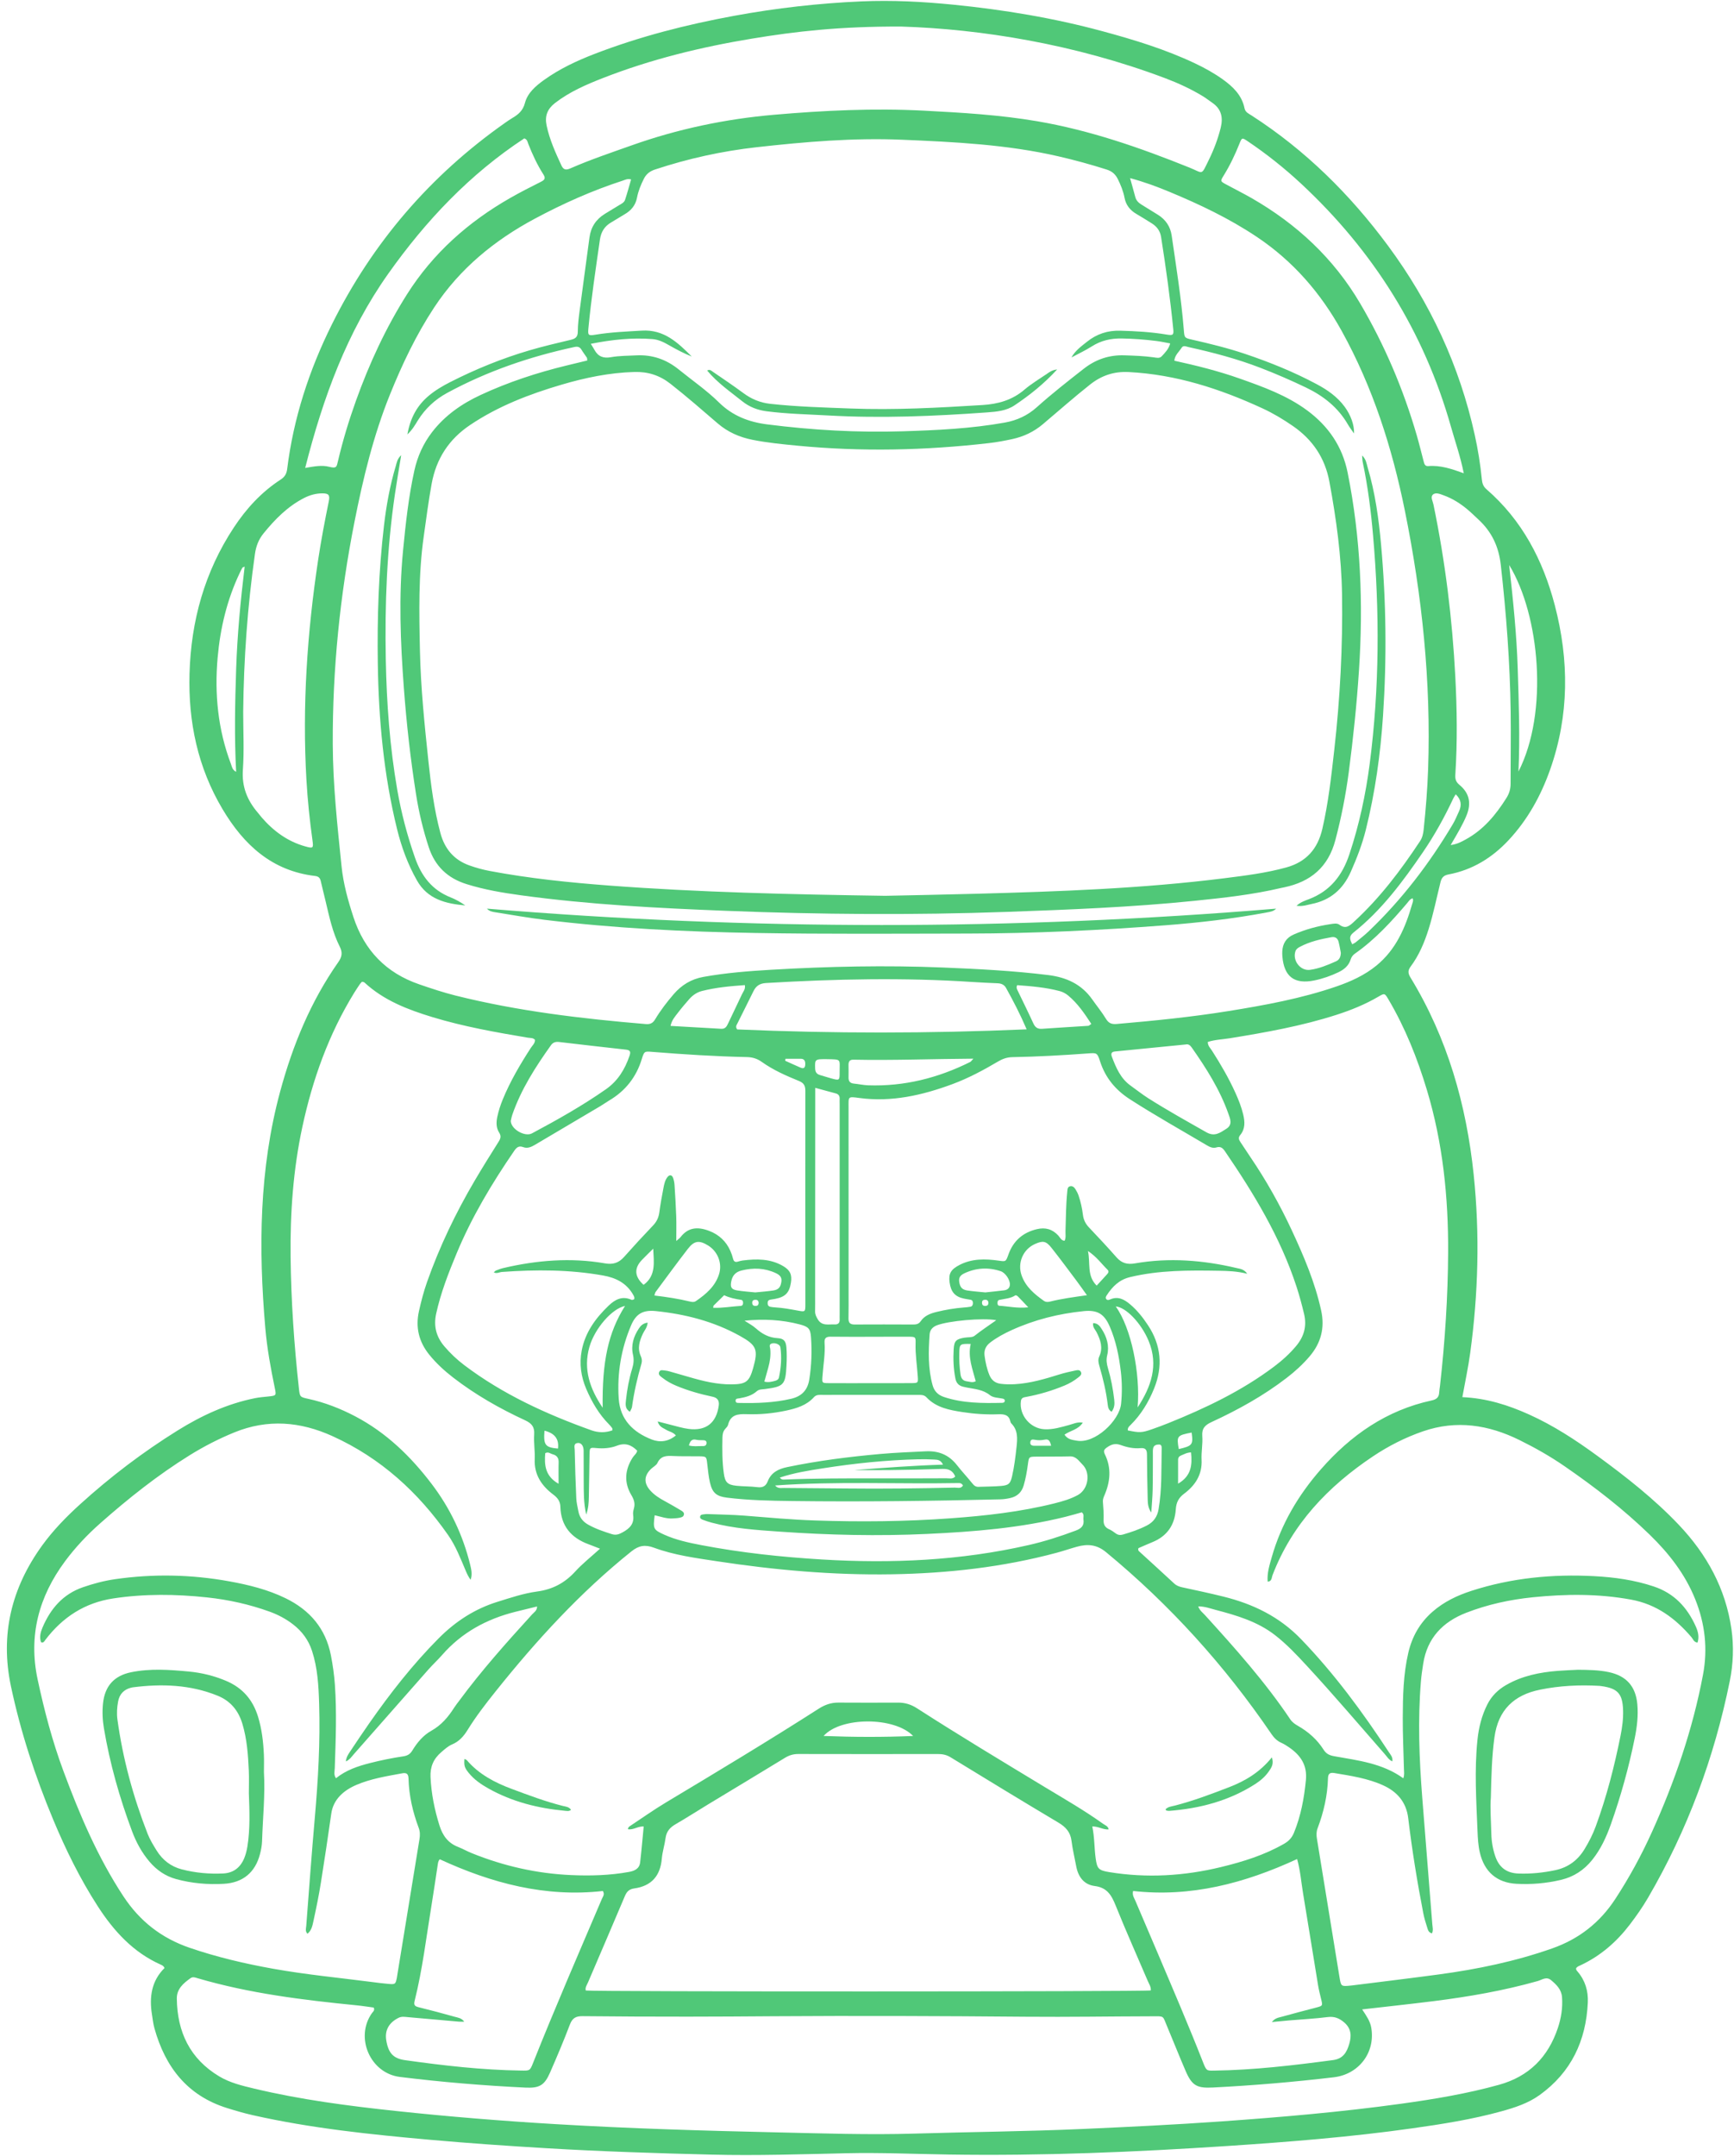 <?xml version="1.0" encoding="UTF-8"?>
<!DOCTYPE svg PUBLIC '-//W3C//DTD SVG 1.0//EN'
          'http://www.w3.org/TR/2001/REC-SVG-20010904/DTD/svg10.dtd'>
<svg data-name="Line Art" height="1550.8" preserveAspectRatio="xMidYMid meet" version="1.0" viewBox="360.8 229.7 1247.9 1550.8" width="1247.9" xmlns="http://www.w3.org/2000/svg" xmlns:xlink="http://www.w3.org/1999/xlink" zoomAndPan="magnify"
><g id="change1_1"
  ><path d="m1569.042,1326.629c-17.796-18.76-38.047-34.602-58.85-49.801-15.47-11.303-31.448-21.735-48.994-29.643-15.055-6.784-30.566-11.693-47.993-12.473,2.014-11.182,4.244-21.414,5.653-31.757,5.801-42.594,6.968-85.361,2.521-128.114-5.242-50.394-18.86-98.28-45.463-141.901-1.727-2.833-2.162-4.963.037-7.907,6.053-8.107,9.947-17.34,12.969-26.959,3.485-11.092,5.739-22.496,8.546-33.758.814-3.265,2.24-4.928,5.736-5.583,17.172-3.214,31.356-11.943,43.177-24.563,13.76-14.69,23.315-31.972,29.978-50.834,13.798-39.055,13.753-78.674,3.353-118.345-8.479-32.341-23.489-61.131-49.214-83.416-2.304-1.996-3.001-4.281-3.281-7.128-1.05-10.655-2.75-21.222-5.046-31.678-10.955-49.898-32.072-95.199-62.38-136.193-27.311-36.94-59.525-68.85-98.31-93.827-2.047-1.318-4.454-2.265-5.047-5.182-1.904-9.367-8.274-15.483-15.621-20.75-6.305-4.52-13.09-8.261-20.098-11.578-21.283-10.071-43.702-16.901-66.347-23.04-35.243-9.553-71.146-15.502-107.441-19.125-21.995-2.195-44.084-3.339-66.17-2.379-30.732,1.336-61.273,4.804-91.543,10.365-34.314,6.304-68.028,14.882-100.63,27.457-12.769,4.925-25.138,10.724-36.32,18.748-6.005,4.309-11.805,9.282-13.69,16.527-1.457,5.598-4.886,8.341-9.237,10.908-1.762,1.04-3.443,2.223-5.119,3.402-53.805,37.84-95.407,86.22-124.655,145.103-16.315,32.846-27.579,67.363-32.102,103.886-.437,3.525-1.8,5.71-4.746,7.624-13.779,8.951-24.669,20.823-33.659,34.458-21.016,31.873-30.807,67.167-31.872,105.118-.974,34.688,5.899,67.459,23.786,97.504,15.238,25.594,35.512,44.386,66.601,48.027,2.512.294,3.553,1.468,4.068,3.713,1.119,4.881,2.362,9.733,3.517,14.606,2.627,11.08,4.962,22.282,10.148,32.522,2.135,4.215,1.633,7.302-1.057,11.134-19.865,28.298-32.816,59.793-41.81,92.971-15.175,55.979-15.65,112.939-10.72,170.21,1.252,14.542,3.873,28.872,6.834,43.147,1.142,5.503,1.089,5.494-4.69,6.122-3.165.344-6.363.562-9.476,1.188-20.136,4.042-38.487,12.504-55.79,23.271-25,15.555-48.379,33.317-70.185,53.103-9.96,9.038-19.355,18.653-27.274,29.594-22.123,30.568-30.373,64.132-22.442,101.436,6.986,32.861,17.379,64.596,30.289,95.558,9.042,21.687,19.362,42.715,32.127,62.483,11.557,17.897,25.51,33.223,45.438,42.093,1.045.465,2.074.963,2.635,2.411-9.35,9.249-11.037,20.798-9.051,33.31.535,3.37.903,6.8,1.817,10.072,7.781,27.871,23.682,48.431,52.264,57.338,6.076,1.894,12.203,3.698,18.406,5.098,42.08,9.492,84.88,13.9,127.747,17.729,27.897,2.491,55.838,4.41,83.8,6.073,39.566,2.354,79.168,3.607,118.782,4.603,32.344.813,64.674-.277,97.003-1.003,24.608-.552,49.179.561,73.768.941,66.992,1.034,133.881-1.76,200.71-6.177,44.307-2.929,88.56-6.466,132.558-12.659,21.648-3.047,43.231-6.437,64.338-12.269,9.673-2.672,19.251-5.779,27.503-11.721,22.691-16.337,33.412-39.038,34.66-66.542.373-8.211-1.842-15.781-7.302-22.179-.581-.68-1.279-1.33-1.112-2.419.697-1.25,2.051-1.655,3.25-2.219,14.328-6.738,25.893-16.786,35.442-29.314,4.701-6.168,9.144-12.51,13.047-19.201,28.37-48.629,47.648-100.721,58.826-155.824,2.5-12.322,3.015-24.896,1.218-37.406-4.196-29.207-17.689-53.767-37.816-74.983Zm-223.173-427.086c-2.955,2.819-6.205,5.333-9.359,7.938-.666.55-1.51.885-2.575,1.492-1.504-3.2-2.662-5.615.806-8.362,20.405-16.16,35.682-36.821,50.216-58.073,8.354-12.215,15.477-25.161,21.754-38.567.373-.797.906-1.52,1.74-2.897,4.059,3.924,4.346,7.926,2.331,12.273-1.432,3.09-2.7,6.286-4.433,9.203-16.805,28.293-36.629,54.235-60.48,76.993Zm107.72-114.856c1.133-24.746.233-49.45-.54-74.151-.764-24.412-3.287-48.703-6.142-74.403,21.98,35.989,28.495,105.951,6.682,148.554Zm-28.82-181.293c9.56,8.823,14.603,19.388,16.097,32.664,3.95,35.092,6.625,70.213,7.104,105.527.235,17.302-.066,34.594-.05,51.89.004,3.787-.967,7.028-2.987,10.242-7.612,12.109-16.538,22.873-29.333,29.845-2.964,1.615-5.919,3.33-10.814,4.023,2.547-4.391,4.665-7.85,6.586-11.414,1.725-3.2,3.422-6.439,4.802-9.797,3.605-8.774,2.216-16.074-5.072-22.1-2.827-2.337-3.128-4.518-2.933-7.574,1.5-23.431,1.184-46.867-.035-70.296-2.168-41.667-7.271-82.965-15.736-123.836-.491-2.37-2.314-5.363-.37-7.088,2.061-1.828,5.24-.367,7.714.523,6.266,2.252,11.86,5.779,16.967,10.021,2.797,2.324,5.384,4.901,8.06,7.37Zm-183.386-247.327c4.574-7.379,8.279-15.162,11.485-23.216,1.666-4.186,1.865-4.243,5.751-1.628,13.625,9.168,26.454,19.358,38.48,30.54,52.061,48.406,88.545,106.43,107.938,174.99,3.024,10.692,6.745,21.198,9.197,33.382-8.941-3.23-16.925-5.883-25.536-5.154-2.473.209-2.896-1.685-3.367-3.477-1.621-6.163-3.112-12.365-4.888-18.483-9.692-33.388-23.182-65.146-40.823-95.138-19.067-32.416-45.648-57.043-78.051-75.659-6.115-3.513-12.458-6.628-18.651-10.009-3.87-2.113-3.95-2.256-1.536-6.148Zm-481.163-52.249c10.402-8.045,22.297-13.206,34.378-17.928,34.693-13.561,70.695-22.343,107.362-28.397,31.459-5.195,63.098-8.853,107.443-8.689,57.041,1.769,124.812,12.558,190.028,37.185,9.373,3.54,18.474,7.731,27.058,12.943,2.329,1.414,4.463,3.144,6.723,4.674,6.593,4.463,7.912,10.67,6.092,17.991-1.985,7.985-4.885,15.652-8.496,23.007-5.808,11.83-3.75,9.768-14.061,5.622-35.537-14.291-71.584-26.85-109.524-33.312-27.002-4.599-54.249-6.192-81.535-7.609-36.011-1.87-71.939-.161-107.784,2.946-35.051,3.037-69.309,10.216-102.542,22.023-14.8,5.258-29.699,10.248-44.094,16.557-3.155,1.383-4.955,1.096-6.462-2.166-4.299-9.302-8.516-18.584-10.641-28.72-1.435-6.848.615-11.921,6.054-16.128Zm440.156,166.543c-11.04-1.846-22.145-2.473-33.322-2.781-9.133-.251-17.037,2.36-24.05,8.007-4.04,3.254-8.334,6.24-11.124,11.243,4.898-2.629,9.974-4.979,14.652-7.954,6.609-4.203,13.674-5.819,21.42-5.699,8.446.13,16.834.764,25.198,1.82,3.115.393,6.19,1.092,9.807,1.746-1.07,4.087-3.678,6.604-6.052,9.198-1.609,1.759-3.856,1.083-5.836.804-7.009-.99-14.061-1.212-21.121-1.44-10.921-.353-20.55,2.887-29.183,9.639-11.483,8.981-22.961,17.962-33.819,27.694-6.642,5.953-14.258,9.471-23.053,11.049-24.303,4.36-48.878,5.492-73.456,6.262-32.604,1.022-65.093-.847-97.47-4.96-13.305-1.69-24.976-6.179-34.711-15.756-8.937-8.792-19.318-15.921-29.051-23.799-8.904-7.206-18.961-10.672-30.381-10.099-6.138.308-12.36.252-18.375,1.316-5.567.984-9.25-.531-11.867-5.323-.641-1.174-1.38-2.295-2.593-4.298,15.39-3.056,29.8-4.541,44.409-3.405,4.405.342,8.266,2.329,12.059,4.501,5.228,2.994,10.562,5.805,16.176,8.047-10.007-10.005-19.971-19.601-35.926-18.641-11.145.67-22.27,1.096-33.309,2.922-5.262.87-5.625.469-5.134-4.678,2.032-21.315,5.231-42.478,8.271-63.665.815-5.677,3.373-9.743,8.294-12.531,3.168-1.795,6.192-3.842,9.353-5.649,4.798-2.743,8.006-6.498,9.074-12.124.892-4.7,2.72-9.127,4.878-13.437,1.75-3.496,4.28-5.478,8.016-6.715,23.88-7.907,48.35-13.283,73.288-16.066,34.637-3.865,69.403-6.842,104.296-5.378,37.768,1.585,75.562,3.405,112.624,11.915,11.771,2.703,23.398,5.891,34.91,9.553,3.777,1.201,6.219,3.301,7.956,6.782,2.151,4.313,3.944,8.734,4.847,13.447,1.02,5.321,3.983,9.033,8.572,11.701,3.739,2.174,7.398,4.486,11.068,6.777,3.652,2.28,5.99,5.387,6.685,9.797,3.469,22.046,6.565,44.141,8.768,66.352.406,4.099-.16,4.6-4.787,3.827Zm68.99,53.089c7.678,3.544,14.873,7.866,21.834,12.66,14.21,9.786,23.14,22.986,26.298,39.98,4.999,26.9,8.703,53.949,9.122,81.367.572,37.397-1.418,74.654-5.605,111.822-2.142,19.016-4.244,37.998-8.578,56.688-3.344,14.423-11.555,23.763-26.013,27.741-14.562,4.007-29.474,5.851-44.375,7.727-59.29,7.465-118.927,9.558-178.586,11.184-22.994.627-45.993,1.041-65.566,1.476-68.567-1.023-133.691-2.479-198.674-7.385-28.841-2.177-57.619-5.133-86.084-10.508-4.929-.931-9.745-2.276-14.481-3.949-11.263-3.979-17.906-12.081-20.929-23.377-4.548-16.995-6.784-34.39-8.633-51.832-2.785-26.271-5.485-52.56-6.068-78.997-.607-27.551-1.158-55.107,2.73-82.518,1.79-12.622,3.393-25.262,5.689-37.818,3.296-18.027,12.383-32,27.56-42.219,20.268-13.647,42.741-22.254,65.976-29.092,17.081-5.027,34.417-8.622,52.339-9.126,9.809-.276,18.209,2.408,25.953,8.473,11.666,9.136,22.806,18.877,34.03,28.522,7.3,6.274,15.682,9.932,25.02,11.796,10.743,2.144,21.611,3.19,32.497,4.238,45.988,4.428,91.896,3.418,137.742-1.862,5.646-.65,11.266-1.693,16.821-2.907,8.117-1.773,15.433-5.218,21.879-10.653,11.313-9.54,22.387-19.356,34.008-28.548,8.307-6.57,17.235-9.544,27.809-9.004,34.018,1.737,65.66,11.983,96.284,26.119Zm-629.198-96.784c27.043-38.186,58.778-71.725,97.973-97.43,2.224.832,2.303,2.575,2.854,3.977,3.002,7.639,6.448,15.066,10.875,21.986,1.652,2.583,1.055,3.846-1.585,5.171-7.524,3.777-15.041,7.594-22.349,11.768-30.147,17.217-55.486,39.696-74.166,69.173-15.292,24.131-27.213,49.934-36.851,76.801-5.076,14.15-9.432,28.52-12.866,43.164-1.004,4.281-.973,5.571-6.338,4.21-5.343-1.355-10.769-.304-17.283.817,12.843-50.559,30.094-97.783,59.735-139.637Zm-109.425,358.241c-2.842-1.391-3.036-3.8-3.741-5.66-9.373-24.707-11.881-50.334-9.575-76.473,1.87-21.2,6.754-41.693,15.944-61.019.584-1.228,1.16-2.465,1.846-3.635.184-.313.76-.396,1.659-.823-2.977,24.571-5.293,48.921-6.114,73.372-.824,24.525-1.353,49.061-.017,74.239Zm66.659-194.476c-2.827,13.832-5.477,27.692-7.588,41.654-7.956,52.606-11.557,105.448-8.482,158.639.841,14.55,2.344,29.045,4.353,43.485.785,5.641.487,5.91-5.173,4.339-12.722-3.531-22.846-11.008-31.392-20.84-.896-1.03-1.684-2.153-2.577-3.186-7.711-8.927-11.805-18.749-10.944-31.071.966-13.821.222-27.762.222-41.65.388-38.071,3.112-75.959,8.466-113.662.791-5.572,2.638-10.402,6.225-14.81,8.264-10.155,17.289-19.328,29.111-25.389,4.146-2.125,8.496-3.336,13.098-3.348,4.648-.012,5.634,1.18,4.681,5.839Zm9.21,262.489c-2.995-29.226-6.207-58.443-6.329-87.868-.223-53.926,5.203-107.306,15.677-160.196,6.158-31.096,13.568-61.853,25.468-91.318,8.792-21.769,18.839-42.942,31.806-62.629,18.381-27.906,43.347-48.331,72.517-63.934,20.312-10.865,41.299-20.238,63.246-27.354,1.687-.547,3.302-1.555,5.988-.832-1.433,4.896-2.752,9.82-4.346,14.652-.673,2.042-2.757,2.931-4.512,3.992-3.312,2.003-6.612,4.026-9.917,6.039-6.431,3.917-10.189,9.539-11.185,17.065-2.299,17.378-4.731,34.739-7.008,52.12-.679,5.187-1.378,10.417-1.397,15.63-.014,3.809-1.679,5.05-4.999,5.838-9.963,2.368-19.949,4.704-29.77,7.587-19.705,5.785-38.672,13.503-56.985,22.808-5.494,2.792-10.791,5.911-15.531,9.882-8.33,6.978-13.24,15.881-15.344,27.799,3.661-3.457,5.511-6.819,7.466-9.978,5.297-8.56,12.399-15.136,21.166-19.891,28.838-15.644,59.549-26.122,91.556-33.014,2.361-.509,3.894-.094,5.135,2.003,1.156,1.955,2.582,3.748,3.83,5.651.217.331.136.859.291,2.053-4.881,1.178-9.861,2.375-14.838,3.583-21.293,5.169-42.038,11.971-61.923,21.216-13.581,6.313-25.633,14.672-34.919,26.717-6.388,8.288-10.516,17.527-12.757,27.664-4.187,18.94-6.256,38.196-8.131,57.456-3.212,32.983-1.887,65.985.576,98.938,1.918,25.663,4.786,51.24,8.806,76.667,2.027,12.826,5.025,25.413,9.088,37.796,4.501,13.718,13.541,22.299,27.083,26.571,12.866,4.06,26.11,6.281,39.426,8.102,49.03,6.705,98.372,9.22,147.77,11.163,67.165,2.642,134.326,3.144,201.507.763,45.071-1.597,90.133-3.363,135.022-7.932,21.063-2.144,42.129-4.437,62.797-9.323.665-.157,1.339-.27,2.008-.41,19.056-3.984,31.711-14.483,36.87-33.983,4.266-16.121,7.468-32.374,9.639-48.866,3.212-24.389,5.757-48.845,7.365-73.397,3.125-47.71,1.28-95.124-8.178-142.115-3.782-18.792-13.846-33.412-29.094-44.688-14.683-10.859-31.634-16.945-48.606-22.946-15.252-5.393-30.925-9.312-47.016-12.832.349-4.09,3.435-6.412,5.267-9.347,1.214-1.945,3.311-.81,5.019-.434,17.582,3.868,34.956,8.456,51.783,14.95,11.05,4.264,21.899,8.966,32.587,14.088,12.647,6.061,23.172,14.348,30.274,26.647,1.232,2.134,2.777,4.088,4.39,6.434.263-6.143-2.418-13.349-6.816-19.309-5.276-7.151-12.364-12.04-20.051-16.146-16.511-8.819-33.806-15.817-51.527-21.775-12.529-4.213-25.355-7.346-38.236-10.274-5.517-1.255-5.413-1.351-5.881-7.143-1.833-22.715-5.453-45.203-8.726-67.734-.938-6.457-4.303-11.429-9.84-14.896-3.859-2.416-7.723-4.825-11.618-7.182-2.211-1.338-4.013-2.933-4.707-5.568-1.092-4.145-2.278-8.264-3.771-13.645,10.377,2.798,19.289,6.116,28.077,9.759,21.909,9.081,43.256,19.221,63.061,32.453,26.14,17.464,46.043,40.397,61.187,67.784,22.378,40.469,36.228,83.867,45.389,128.995,12.462,61.395,18.924,123.304,16.776,185.993-.499,14.565-1.671,29.099-3.209,43.597-.316,2.973-.891,5.768-2.602,8.356-13.855,20.956-28.92,40.903-47.528,57.968-3.166,2.903-5.922,5.565-10.498,2.149-1.761-1.315-4.448-.713-6.698-.376-9.047,1.357-17.813,3.744-26.212,7.416-5.375,2.349-7.974,6.544-8.214,12.303-.047,1.135-.024,2.281.07,3.413,1.21,14.604,8.61,20.253,22.956,17.339,6.038-1.227,11.852-3.264,17.42-5.928,4.031-1.928,7.335-4.658,8.739-9.081.583-1.837,1.531-3.193,3.109-4.297,14.506-10.149,26.335-23.073,37.705-36.471,1.01-1.189,1.773-2.682,3.804-3.326.751,1.498.046,2.885-.345,4.244-4.858,16.867-11.591,32.631-25.685,44.14-8.606,7.028-18.508,11.507-28.91,15.078-25.312,8.69-51.521,13.459-77.836,17.696-26.544,4.275-53.283,6.922-80.061,9.241-3.615.313-5.85-.402-7.826-3.668-2.937-4.853-6.582-9.273-9.852-13.929-7.747-11.033-18.64-15.971-31.779-17.591-25.124-3.098-50.353-4.383-75.612-5.418-41.228-1.689-82.428-.813-123.598,1.601-16.361.959-32.705,2.232-48.881,5.147-8.713,1.57-15.691,5.806-21.388,12.421-4.913,5.705-9.488,11.671-13.364,18.124-1.605,2.674-3.477,3.658-6.676,3.39-46.112-3.876-92-9.263-136.991-20.522-8.818-2.207-17.482-5.11-26.09-8.063-23.835-8.176-39.528-24.424-47.351-48.359-3.897-11.925-7.267-23.964-8.552-36.495Zm719.148,62.149c-.084,2.755-.915,5.017-3.531,6.171-6.005,2.648-12.081,5.212-18.63,6.1-6.968.944-12.809-6.691-10.502-13.398.575-1.673,1.926-2.478,3.309-3.208,7.089-3.744,14.797-5.5,22.609-6.882,2.662-.471,4.442.728,5.106,3.271.683,2.613,1.104,5.294,1.639,7.946Zm-116.634,357.011c-1.655-9.384-1.275-9.873,9.247-11.886,1.224,8.756.583,9.581-9.247,11.886Zm-.503,24.877c0-6.219-.018-11.733.012-17.247.008-1.496.782-2.522,2.209-3.069,2.084-.8,4.008-2.081,7.116-2.183.915,9.009.252,16.969-9.338,22.498Zm-7.184-43.475c-3.799,1.529-7.643,2.957-11.511,4.3-7.5,2.602-8.931,2.635-17.513.861-.082-2.155,1.096-2.988,2.044-3.924,7.582-7.487,12.963-16.45,16.916-26.218,6.428-15.881,5.104-31.155-4.439-45.565-3.664-5.533-7.75-10.712-12.839-14.995-4.153-3.495-8.646-6.036-14.345-3.513-1.038.459-2.249.77-2.962-.496-.494-.878.023-1.762.528-2.531,4.093-6.233,8.926-11.145,16.72-13.019,21.062-5.066,42.436-4.927,63.837-4.576,6.562.107,13.156.298,20.525,2.174-2.322-3.388-5.188-3.546-7.581-4.111-24.164-5.707-48.569-7.639-73.161-3.38-5.576.966-9.603-.111-13.308-4.316-6.469-7.344-13.158-14.5-19.9-21.597-2.473-2.604-3.862-5.469-4.303-9.017-.589-4.744-1.607-9.429-3.169-13.96-.514-1.491-1.267-2.927-2.094-4.276-.849-1.384-2.031-2.665-3.84-2.331-2.022.373-2.004,2.247-2.161,3.791-.967,9.526-.99,19.095-1.286,28.652-.068,2.208.434,4.495-.623,6.777-2.477-.069-3.23-2.291-4.487-3.668-4.266-4.675-9.357-6.122-15.454-4.672-10.093,2.401-16.959,8.373-20.463,18.167-1.919,5.364-1.904,5.218-7.222,4.464-9.587-1.358-19.089-1.501-28.029,3.123-6.243,3.229-7.952,6.234-7.13,12.468.918,6.96,3.933,10.396,10.36,11.741,1.558.326,3.14.536,4.708.818,1.396.25,1.739,1.249,1.72,2.489-.018,1.252-.498,2.281-1.783,2.527-1.559.299-3.156.424-4.742.548-6.598.511-13.102,1.624-19.525,3.172-4.484,1.081-8.78,2.671-11.527,6.716-1.33,1.959-3.103,2.37-5.281,2.362-14.117-.053-28.234-.104-42.351-.009-3.311.023-4.399-1.38-4.332-4.499.128-5.917.073-11.839.072-17.759-.007-44.628-.025-89.256-.024-133.884 0-7.882-.678-7.941,7.711-6.809,23.164,3.127,45.298-1.913,66.865-9.889,11.551-4.272,22.418-10.073,33.008-16.339,3.228-1.91,6.486-3.062,10.269-3.133,18.214-.344,36.398-1.354,54.566-2.683,6.262-.459,6.584-.471,8.581,5.714,3.813,11.817,11.114,20.592,21.487,27.273,18.192,11.718,37.077,22.258,55.674,33.287,1.982,1.176,4.236,2.066,6.524,1.357,2.991-.927,4.55.358,6.145,2.689,20.886,30.526,39.955,61.998,51.539,97.445,2.123,6.497,3.885,13.073,5.465,19.725,2.072,8.716-.093,16.208-5.674,22.906-4.685,5.623-10.091,10.486-15.938,14.883-23.314,17.531-49.375,29.918-76.267,40.742Zm87.015,429.59c9.303-.786,18.646-1.25,27.899-2.423,4.804-.609,8.295.863,11.779,3.824,5.125,4.357,5.41,9.606,3.675,15.504-1.771,6.016-4.416,10.658-11.635,11.616-28.46,3.777-56.938,7.195-85.694,7.58-5.378.072-5.481.146-8.004-6.278-10.487-26.708-21.841-53.055-33.04-79.466-5.156-12.158-10.412-24.273-15.552-36.438-.858-2.031-2.399-3.935-1.625-7.033,41.461,4.662,80.216-5.499,118.023-22.972,2.33,8.154,2.93,16.515,4.297,24.717,3.668,22.009,7.163,44.047,10.792,66.062.554,3.364,1.401,6.683,2.211,9.999,1.177,4.817,1.214,4.802-3.859,6.14-8.143,2.148-16.307,4.222-24.41,6.511-2.268.64-4.91.874-7.178,3.818,4.696-.445,8.505-.839,12.32-1.161Zm-600.499-2.651c-8.535-2.409-17.111-4.683-25.722-6.801-2.67-.657-3.853-1.357-3.056-4.528,5.663-22.542,8.351-45.623,12.12-68.509,1.589-9.651,2.957-19.339,4.455-29.006.24-1.55.314-3.192,1.568-4.423,37.32,17.223,76.029,27.476,117.334,22.816,1.504,2.414.037,3.965-.612,5.487-16.764,39.343-33.837,78.556-49.651,118.298-2.238,5.624-2.371,5.461-8.545,5.378-28.048-.378-55.837-3.59-83.567-7.485-8.427-1.184-12.04-5.071-13.528-14.464-1.121-7.073,2.041-12.612,8.913-16.001,2.238-1.104,4.435-.672,6.674-.475,12.238,1.072,24.474,2.175,36.713,3.242,1.081.094,2.178.013,3.852.013-2.013-2.712-4.682-2.902-6.947-3.542Zm95.985-24.628c8.834-20.733,17.816-41.402,26.565-62.171,1.387-3.292,3.129-4.998,6.786-5.511,12.3-1.723,18.733-8.979,19.795-21.403.424-4.958,2.024-9.805,2.685-14.757.633-4.746,3.144-7.661,7.181-9.992,7.884-4.551,15.534-9.504,23.323-14.221,18.499-11.204,37.056-22.314,55.504-33.602,3.046-1.864,6.058-2.725,9.612-2.716,33.474.079,66.947.065,100.421.018,3.261-.005,6.136.538,9.034,2.311,25.828,15.801,51.678,31.571,77.698,47.054,5.294,3.15,8.61,6.836,9.386,13.084.755,6.082,2.237,12.071,3.345,18.112,1.409,7.687,5.501,13.408,13.421,14.396,8.867,1.107,12.069,6.689,15.029,14.065,7.289,18.163,15.328,36.025,23.008,54.032.958,2.246,2.48,4.362,2.27,6.996-4.325.936-402.054.989-406.637.063-.58-2.208.802-3.948,1.574-5.759Zm169.567-177.34c12.372-13.901,51.017-13.944,64.446.003-21.729.913-42.827.818-64.446-.003Zm347.1,31.801c-1.28,13.022-3.603,25.645-8.572,37.778-1.457,3.558-3.688,6.001-7.031,7.921-14.173,8.144-29.573,12.936-45.302,16.756-26.614,6.464-53.501,8.113-80.624,3.666-7.687-1.26-8.728-2.43-9.76-9.894-1.025-7.417-.761-14.949-2.436-22.964,4.519-.038,7.698,2.426,11.786,2.151-.411-2.423-2.539-2.974-4.001-4.023-13.519-9.703-27.956-17.952-42.17-26.555-30.769-18.623-61.6-37.148-91.848-56.614-4.184-2.693-8.554-4.041-13.493-4.021-14.343.059-28.687.078-43.03-.011-5.21-.033-9.718,1.57-14.084,4.364-36.243,23.189-73.107,45.368-110.01,67.486-8.778,5.261-17.145,11.209-25.691,16.856-.746.493-1.565.986-1.616,2.377,3.845.689,7.136-2.209,11.327-1.993-.848,8.712-1.57,17.266-2.556,25.79-.534,4.612-3.925,6.176-8.096,6.932-13.751,2.492-27.596,2.88-41.511,2.267-24.808-1.092-48.658-6.517-71.647-15.812-3.367-1.362-6.551-3.18-9.929-4.508-7.155-2.812-10.992-8.204-13.232-15.352-3.562-11.361-5.889-22.862-6.444-34.794-.348-7.471,2.19-13.246,7.769-17.992,2.44-2.075,4.829-4.311,7.75-5.538,5.108-2.146,8.358-5.887,11.202-10.488,5.99-9.692,12.965-18.715,20.078-27.603,29.375-36.711,60.942-71.283,97.793-100.774,5.264-4.213,9.789-5.004,16.157-2.655,14.579,5.378,30.008,7.421,45.304,9.747,41.704,6.34,83.606,10.084,125.847,9.386,40.218-.666,79.934-5.062,118.861-15.522,4.833-1.298,9.57-2.948,14.393-4.288,7.553-2.099,14.2-1.695,20.9,3.824,46.024,37.917,85.568,81.658,119.12,130.884,1.842,2.702,3.957,4.903,7.001,6.27,2.061.925,4.018,2.148,5.877,3.446,8.153,5.686,12.981,12.706,11.919,23.499Zm-537.806-213.214c-9.749-5.523-10.302-13.51-9.614-21.982,2.199-1.301,3.649.321,5.284.735,3.004.762,4.48,2.611,4.371,5.876-.158,4.734-.04,9.478-.04,15.37Zm-.444-25.317c-9.207-.85-10.505-2.496-9.722-12.867q11.07,2.649,9.722,12.867Zm-67.383-59.983c-5.286-3.993-10.085-8.52-14.383-13.566-5.845-6.862-7.864-14.546-5.892-23.513,3.295-14.984,8.824-29.161,14.682-43.254,10.892-26.206,25.374-50.381,41.383-73.713,1.714-2.499,3.298-4.079,6.643-2.805,2.984,1.136,5.773-.13,8.403-1.688,15.669-9.282,31.362-18.524,47.031-27.807,2.153-1.276,4.178-2.768,6.333-4.041,11.694-6.909,19.514-16.787,23.498-29.825,1.738-5.689,2.004-5.622,7.435-5.184,22.7,1.833,45.423,3.259,68.194,3.753,4.033.087,7.401,1.103,10.743,3.484,8.198,5.84,17.403,9.907,26.679,13.678,3.561,1.448,4.658,3.384,4.652,7.119-.075,51.237.012,102.474.016,153.712 0,5.339-.132,5.35-5.458,4.368-5.373-.991-10.744-1.989-16.214-2.305-1.134-.065-2.271-.189-3.388-.392-1.631-.297-2.163-1.43-2.084-2.977.069-1.343.797-2.022,2.084-2.212,1.126-.166,2.254-.328,3.37-.547,7.311-1.437,10.112-4.328,11.295-11.625.931-5.741-.571-9.025-5.621-11.978-9.173-5.363-19.115-5.277-29.203-3.987-1.121.144-2.225.479-3.315.798-1.89.553-2.972.006-3.477-2.01-.495-1.977-1.169-3.935-1.999-5.797-3.019-6.777-8.085-11.515-14.957-14.198-9.118-3.56-15.7-2.277-20.883,4.422-.524.677-1.285,1.172-3.049,2.744,0-6.762.15-12.196-.036-17.618-.258-7.506-.72-15.007-1.205-22.502-.116-1.793-.45-3.637-1.065-5.318-.819-2.238-2.61-2.406-4.079-.491-1.714,2.233-2.297,4.963-2.809,7.628-1.118,5.81-2.199,11.637-2.965,17.501-.493,3.779-1.853,6.828-4.524,9.617-7.085,7.399-14.033,14.937-20.834,22.599-3.823,4.307-7.895,5.701-13.836,4.669-24.585-4.272-48.994-2.275-73.173,3.396-1.763.413-3.478,1.073-5.167,1.739-.58.229-1.015.826-1.63,1.352,2.168,1.134,4.01-.167,5.907-.304,24.368-1.758,48.653-1.752,72.826,2.562,9.242,1.649,16.787,5.456,21.569,13.843.576,1.01,1.186,1.942.685,3.285-.56.13-1.352.599-1.826.38-6.736-3.109-11.961-.214-16.633,4.278-9.357,8.995-16.817,19.236-19.279,32.304-1.773,9.414-.502,18.635,3.252,27.425,4.048,9.48,9.194,18.297,16.535,25.683.794.798,1.518,1.682,2.167,2.601.22.312.11.858.176,1.562-5.035,1.827-10.127,1.78-15.151-.02-32.499-11.646-63.687-25.87-91.423-46.82Zm33.415-175.707c.275-1.114.574-2.917,1.165-4.62,6.325-18.23,16.645-34.24,27.739-49.823,1.511-2.123,3.415-2.643,5.903-2.349,16.014,1.89,32.034,3.735,48.062,5.503,3.193.352,3.579,1.604,2.578,4.503-3.345,9.684-8.34,17.966-16.982,24.009-16.983,11.875-34.992,21.989-53.225,31.729-5.073,2.71-15.104-2.993-15.239-8.952Zm371.259-65.891c-70.453,3.034-139.561,3.037-208.296.069-1.488-1.915-.432-3.138.119-4.26,3.811-7.763,7.776-15.452,11.563-23.227,1.873-3.845,4.555-5.629,9.026-5.893,49.605-2.927,99.208-4.016,148.841-.737,5.908.39,11.825.662,17.741.91,2.681.112,4.821.907,6.213,3.415,5.173,9.313,10.096,18.742,14.794,29.722Zm-6.792-31.78c10.186.759,20.545,1.602,30.642,4.287,2.129.567,4.272,1.72,5.977,3.126,6.886,5.68,11.796,12.96,16.711,20.464-1.084.711-1.601,1.335-2.156,1.373-11.088.741-22.187,1.342-33.27,2.147-3.201.232-4.948-.979-6.264-3.847-3.687-8.036-7.612-15.963-11.448-23.93-.495-1.028-.978-2.048-.192-3.619Zm-121.402,57.477c-.038-2.4.742-3.927,3.476-3.871,28.386.585,56.763-.545,86.385-.729-1.375,1.458-1.726,2.092-2.261,2.359-23.163,11.566-47.581,17.723-73.586,16.802-3.389-.12-6.749-.913-10.139-1.224-2.842-.261-3.932-1.748-3.863-4.477.074-2.952.033-5.907-.013-8.861Zm49.844,224.027c.302,4.547.219,4.711-4.235,4.758-10.019.103-20.04.032-30.06.032v.012c-10.02,0-20.041.053-30.061-.024-4.523-.034-4.553-.153-4.261-4.58.538-8.171,2.11-16.285,1.532-24.512-.236-3.364,1.202-4.359,4.368-4.32,10.019.125,20.04.068,30.06.062,8.654-.006,17.308-.094,25.961-.042,5.022.031,5.251.131,5.11,4.78-.243,8.011,1.058,15.892,1.585,23.835Zm138.156-35.916c4.47,10.323,6.665,21.249,7.973,32.375.907,7.715.97,15.386.19,23.159-1.216,12.134-18.779,28.972-31.958,26.536-3.084-.57-6.341-.717-8.788-4.313,4.429-3.074,9.922-3.579,13.163-8.628-3.84-.68-6.667.824-9.591,1.613-5.933,1.601-11.82,3.476-18.084,3.122-10.235-.578-18.242-10.305-16.841-20.321.34-2.428,2.04-2.608,3.895-2.952,9.43-1.75,18.577-4.472,27.439-8.149,3.6-1.494,6.944-3.43,9.979-5.862,1.213-.972,2.774-2.089,1.875-3.928-.889-1.818-2.817-1.284-4.265-.988-3.783.776-7.57,1.634-11.254,2.783-10.447,3.26-20.911,6.363-31.93,7.008-3.421.2-6.82.149-10.227-.27-4.011-.493-6.653-2.6-8.183-6.311-1.84-4.46-2.837-9.124-3.481-13.866-.534-3.93.849-7.075,4.062-9.53,4.74-3.622,9.934-6.419,15.332-8.878,16.526-7.53,33.914-11.878,51.928-13.7,9.901-1.001,14.803,1.948,18.767,11.1Zm-15.689-54.352c6.316,4.171,9.781,9.25,14.069,13.437,1.323,1.292.515,2.419-.498,3.504-2.317,2.478-4.589,4.998-7.297,7.957-7.261-7.259-4.346-15.906-6.273-24.897Zm19.997,39.886c7.287.537,18.319,11.897,23.675,24.802,7.284,17.549,1.752,33.07-7.927,47.828,2.042-24.559-4.631-57.237-15.748-72.63Zm-297.209,153.433c2.115.819,4.287,1.518,6.48,2.102,15.943,4.249,32.334,5.279,48.673,6.432,35.463,2.504,70.965,3.309,106.503,1.653,33.473-1.56,66.805-4.214,99.459-12.334,3.958-.984,7.869-2.153,11.672-3.201,1.964,1.58.95,3.528,1.195,5.225.633,4.387-1.55,6.41-5.538,7.909-11.102,4.171-22.356,7.782-33.91,10.422-49.03,11.206-98.707,13.388-148.721,10.369-29.109-1.757-58.08-4.836-86.753-10.31-9.17-1.75-18.315-3.704-26.882-7.577-7.758-3.508-8.019-4.153-6.781-13.926,4.566,1.047,8.669,2.615,13.055,2.29,1.585-.117,3.2-.136,4.74-.476,1.269-.281,2.831-.543,3.22-2.112.407-1.64-.888-2.48-2.041-3.161-3.916-2.314-7.838-4.626-11.843-6.781-3.842-2.067-7.48-4.392-10.383-7.671-4.727-5.34-4.428-10.632.786-15.552,1.488-1.405,3.668-2.45,4.453-4.156,2.392-5.198,6.544-5.236,11.274-4.998,6.135.309,12.295.103,18.443.205,5.595.094,5.517.155,6.141,5.534.524,4.517.927,9.086,1.97,13.494,1.738,7.35,4.711,9.789,12.223,10.724,15.622,1.944,31.338,2.226,47.049,2.424,49.878.629,99.746-.014,149.61-1.208,2.521-.061,4.966-.428,7.421-1.006,4.911-1.155,8.004-4.167,9.417-8.913,1.498-5.029,2.374-10.19,3.07-15.388.704-5.256.754-5.342,5.774-5.413,8.197-.115,16.398.024,24.592-.18,4.375-.109,6.339,3.368,8.78,5.729,6.268,6.062,4.365,17.952-3.239,22.092-5.237,2.851-10.937,4.501-16.687,5.941-24.611,6.162-49.722,8.957-74.947,10.778-32.51,2.347-65.069,2.653-97.641,1.55-16.847-.571-33.628-2.112-50.425-3.451-8.844-.705-17.737-.798-26.609-1.143-.905-.035-1.828.026-2.723.167-1.08.169-2.425.112-2.754,1.501-.34,1.436.884,2.032,1.877,2.416Zm-72.03-80.594c-8.986-13.286-14.225-27.519-9.513-43.827,3.825-13.238,16.327-27.572,25.605-29.37-12.162,19.241-16.544,40.062-16.092,73.198Zm20.438-59.21c3.592-8.474,8.676-11.249,17.881-10.295,21.222,2.198,41.618,7.406,60.41,17.842,12.146,6.745,13.328,9.833,9.575,23.105-2.784,9.847-5.102,11.658-15.41,11.775-10.587.121-20.737-2.358-30.8-5.324-4.576-1.349-9.165-2.654-13.757-3.945-1.091-.307-2.211-.61-3.332-.68-1.507-.095-3.46-.874-4.297.944-1.001,2.174,1.005,3.247,2.373,4.328,3.049,2.408,6.439,4.237,10.036,5.731,8.432,3.501,17.164,5.971,26.081,7.848q5.051,1.063,4.355,6.262c-1.68,12.543-9.107,18.475-21.683,16.877-4.48-.569-8.856-1.983-13.269-3.054-2.802-.681-5.584-1.442-9.02-2.335,1.14,4.025,4.009,4.687,6.215,6.064,2.042,1.276,4.705,1.49,6.897,4.007-5.455,4.501-11.526,5.193-17.299,2.955-13.384-5.187-22.825-14.225-23.85-29.463-1.224-18.205,1.776-35.849,8.893-52.641Zm7.833-47.119c2.644-2.743,5.401-5.375,8.107-8.059.417,9.519,2.193,19.405-6.94,26.004q-9.856-8.898-1.166-17.945Zm92.33,64.095c-.136-1.397-1.241-3.232,1.108-3.976,2.312-.732,5.884.618,6.185,2.718,1.041,7.265.488,14.507-1.008,21.677-.324,1.552-1.592,2.178-2.921,2.526-2.377.621-4.787,1.247-7.613.512.992-3.521,1.917-6.748,2.809-9.983,1.216-4.41,1.889-8.871,1.44-13.474Zm-3.892,28.821c13.691-1.786,14.852-2.991,15.587-17.025.225-4.3.279-8.644-.069-12.929-.366-4.496-1.843-6.422-6.268-6.662-6.297-.342-11.123-2.975-15.655-7.016-2.45-2.185-5.474-3.726-8.239-5.558,13.72-1.381,26.833-.707,39.68,2.66,6.319,1.656,7.728,3.053,8.176,9.169.749,10.217.375,20.415-1.244,30.567-1.222,7.66-5.542,12.03-13.048,13.781-12.284,2.867-24.735,3.261-37.25,2.992-1.031-.022-2.532.189-2.699-1.342-.224-2.047,1.605-1.781,2.798-1.995,4.519-.811,8.897-1.942,12.441-5.089,1.693-1.503,3.785-1.292,5.79-1.553Zm-7.344-64.175c1.541-.195,2.649.232,2.871,1.957.017,1.244-.326,2.225-1.757,2.368-1.486.149-2.713-.171-2.85-1.95-.096-1.237.317-2.194,1.736-2.375Zm.434-5.354c-4.369-.459-8.696-.717-12.952-1.416-4.361-.716-5.138-2.451-4.298-6.595.871-4.298,3.216-6.721,7.449-7.767,8.454-2.09,16.636-1.831,24.634,1.916,2.758,1.293,4.47,2.888,3.97,6.238-.577,3.862-1.974,5.671-5.956,6.263-4.268.635-8.587.925-12.847,1.361Zm-10.19,5.357c1.059.158,1.38.998,1.426,1.962.059,1.254-.362,2.319-1.725,2.393-6.46.35-12.872,1.622-19.776,1.348.172-1.145.128-1.419.243-1.533,2.537-2.51,5.092-5.003,7.644-7.5,3.859,1.856,7.99,2.703,12.188,3.33Zm-15.874-18.406c-2.778,8.718-9.335,14.265-16.528,19.227-1.46,1.008-3.047.734-4.593.357-8.158-1.991-16.448-3.225-25.388-4.305.44-1.317.504-2.037.871-2.531,7.704-10.374,15.317-20.82,23.221-31.04,4.605-5.953,8.192-6.331,14.577-2.394,7,4.317,10.323,12.893,7.84,20.686Zm-9.001,121.59c-.184,2.157-2.074,2.039-3.61,2.009-2.871-.056-5.774.447-9.064-.444.874-3.348,2.279-4.882,5.423-4.083,1.278.324,2.668.23,4.009.281,1.581.059,3.438-.08,3.24,2.237Zm132.304,19.257c12.517-.179,25.035-.399,37.545-.839,4.399-.154,7.43,1.247,9.139,5.493-1.862,2.046-4.299,1.235-6.404,1.247-16.616.1-33.233.082-49.849.06-22.308-.029-44.614-.024-66.909.86-.886.035-1.791.171-3.102-1.405,10.435-3.477,20.757-5.068,31.055-6.685,22.727-3.568,45.577-5.939,68.591-6.486,3.864-.092,7.741-.006,11.601.198,2.195.115,4.589.18,6.223,3.654-21.384.657-42.251,2.241-63.972,3.925,9.271,0,17.678.097,26.082-.023Zm49.323,9.349c1.186-.021,2.22.404,2.932,1.741-1.408,2.49-3.942,1.494-5.951,1.537-25.951.562-51.904.895-77.862.606-15.026-.167-30.054-.196-45.081-.363-2.113-.023-4.428.567-6.282-1.786,44.074-3.14,88.177-.935,132.243-1.735Zm51.404-29.571c.265-1.775,1.516-1.917,2.994-1.614,2.439.501,4.898.488,7.323-.037,3.02-.653,3.892,1.104,4.635,4.398-4.553,0-8.338.022-12.122-.01-1.766-.015-3.149-.594-2.829-2.738Zm14.185-100.959c-1.577.397-3.125.394-4.553-.621-6.722-4.782-12.964-10.005-15.867-18.104-3.245-9.055.982-18.918,9.65-22.741,5.645-2.49,7.874-2.187,11.792,2.75,6.199,7.811,12.115,15.846,18.107,23.82,2.297,3.057,4.475,6.204,7.419,10.301-9.736,1.394-18.234,2.498-26.548,4.595Zm-15.668,4.103c-7.743.846-14.306-.694-20.903-1.135-.957-.064-1.31-1.114-1.25-2.098.056-.918.21-1.846,1.286-2.083,3.934-.867,8.071-.984,11.615-3.308.301-.198,1.318.323,1.75.76,2.312,2.333,4.545,4.746,7.501,7.864Zm-13.232-16.014c-.246,2.4-1.966,3.521-4.148,3.801-4.5.578-9.018,1.009-13.526,1.5-4.33-.447-8.641-.738-12.899-1.376-3.922-.587-5.335-2.452-5.896-6.294-.489-3.354,1.227-4.936,3.987-6.2,8.456-3.871,17.069-4.31,25.848-1.401,3.499,1.16,6.991,6.483,6.635,9.971Zm-18.331,10.63c1.533-.179,2.661.231,2.885,1.964.03,1.263-.362,2.202-1.772,2.373-1.516.184-2.702-.166-2.827-1.949-.086-1.227.269-2.22,1.714-2.388Zm8.528,14.661c-5.438,3.882-10.692,7.284-15.576,11.185-1.7,1.358-4.794.969-7.252,1.378-6.064,1.009-7.454,2.306-7.818,8.284-.43,7.043-.143,14.057,1.222,21.036.662,3.384,2.457,5.217,5.64,5.976.883.211,1.77.41,2.662.582,5.722,1.106,11.586,1.456,16.5,5.427,2.449,1.979,6.01,1.866,9.12,2.507.913.188,1.741.555,1.612,1.709-.132,1.173-1.104,1.343-1.988,1.362-14.11.302-28.202.328-41.812-4.232-4.123-1.382-6.921-4.078-8.129-8.446-3.327-12.038-3.025-24.276-2.149-36.537.226-3.168,2.079-5.329,5.186-6.544,8.175-3.198,33.098-5.54,42.782-3.688Zm-14.77,43.899c-2.371,1.253-4.356.298-6.327.073-2.916-.332-4.211-2.113-4.621-4.98-.742-5.199-1.04-10.412-.882-15.645.189-6.248.495-6.449,8.206-6.271-2.216,9.695,1.407,18.203,3.624,26.823Zm-9.51,22.198c8.562,1.332,17.22,1.88,25.867,1.564,4.365-.159,7.587.497,8.606,5.305.092.433.287.917.591,1.22,4.933,4.91,4.479,10.945,3.799,17.134-.771,7.019-1.606,14.024-3.195,20.904-1.228,5.319-2.391,6.495-7.765,6.984-5.431.494-10.913.411-16.37.65-2.056.09-3.236-.91-4.478-2.467-3.546-4.443-7.491-8.57-10.984-13.051-5.788-7.426-13.097-10.5-22.583-10.032-10.911.539-21.824.944-32.708,1.916-22.451,2.006-44.777,4.83-66.878,9.422-6.512,1.354-11.597,3.888-14.102,10.291-1.374,3.512-3.7,4.636-7.473,4.156-4.956-.629-10.006-.481-14.982-.995-6.522-.673-8.235-2.522-9.121-8.858-1.202-8.602-1.183-17.243-.995-25.899.052-2.366.445-4.477,2.117-6.275.766-.823,1.651-1.765,1.907-2.796,1.815-7.333,6.974-7.903,13.413-7.677,9.549.333,19.105-.565,28.493-2.589,7.406-1.596,14.599-3.725,19.907-9.636,1.805-2.01,4.105-1.641,6.335-1.646,11.381-.027,22.762-.013,34.144-.013v.017c11.381,0,22.763-.009,34.144.008,2.247.004,4.514-.234,6.336,1.705,7.027,7.474,16.491,9.182,25.974,10.657Zm-106.063-83.371c.025-47.136.05-94.272.074-141.408.001-2.484 0-4.968 0-8.467,5.627,1.531,10.202,2.793,14.788,4.015,2.116.563,2.897,1.954,2.779,4.046-.064,1.135.002,2.276.002,3.415.001,50.552.002,101.103.003,151.655 0,1.138-.05,2.279.004,3.415.123,2.591-1.08,3.782-3.662,3.636-4.344-.246-9.129,1.406-12.147-3.766-1.078-1.848-1.921-3.473-1.876-5.61.077-3.642.032-7.286.034-10.929Zm17.626-161.139c.05,6.046-.118,6.086-6.172,4.432-2.612-.713-5.183-1.578-7.789-2.311-2.457-.691-3.589-2.04-3.672-4.805-.2-6.659-.207-6.77,8.707-6.674,10.57.206,8.848-.171,8.926,9.358Zm-24.739-5.715c-.063,2.4-.963,3.488-3.357,2.456-3.719-1.603-7.396-3.303-11.092-4.962.079-.477.159-.953.238-1.43,3.597,0,7.194.018,10.791-.006,2.709-.018,3.485,1.495,3.42,3.942Zm-45.581-50.252c-3.251,7.01-6.671,13.942-9.957,20.937-1.015,2.16-2.031,3.994-4.914,3.819-11.957-.729-23.919-1.373-36.493-2.083.898-4.244,3.238-6.731,5.218-9.328,2.615-3.43,5.414-6.728,8.264-9.968,2.449-2.783,5.501-4.884,9.088-5.8,10.135-2.589,20.501-3.5,30.89-4.252.589,2.931-1.175,4.688-2.097,6.675Zm-118.341,322.723c2.591-.391,4.384,1.888,4.421,5.432.076,7.281-.003,14.563.059,21.844.066,7.665-.174,15.361,1.809,24.222,1.666-4.898,1.8-8.735,1.883-12.541.222-10.236.3-20.476.499-30.713.095-4.898.175-5.058,4.851-4.614,5.089.484,10.198.108,14.809-1.677,5.986-2.317,10.409-.678,14.646,3.551-.326,2.08-2.171,3.256-3.232,4.912-5.668,8.841-6.38,17.949-.978,27.035,1.877,3.156,2.844,6.017,1.852,9.571-.423,1.516-.773,3.202-.55,4.722.952,6.486-2.631,9.816-7.789,12.614-2.577,1.397-4.676,2.095-7.614,1.164-5.868-1.86-11.64-3.796-17.043-6.849-3.876-2.189-6.173-5.277-6.975-9.548-.587-3.128-1.37-6.265-1.513-9.423-.524-11.59-.875-23.189-1.136-34.788-.04-1.766-1.015-4.458,2.001-4.914Zm387.423,65.074c-1.489-1.047-2.949-2.226-4.601-2.928-3.132-1.331-4.341-3.39-4.196-6.856.18-4.303-.167-8.64-.498-12.947-.131-1.705.379-3.066,1.025-4.547,4.283-9.821,5.256-19.762.397-29.663-1.189-2.423-.609-3.465,1.447-4.93,3.18-2.266,6.081-3.172,10.023-1.731,4.465,1.632,9.259,2.654,14.078,2.219,3.732-.337,4.738,1.177,4.747,4.629.026,10.247.246,20.494.484,30.739.084,3.591-.018,7.244,2.616,10.948.342-5.427.859-10.85.984-16.282.194-8.422.114-16.851.166-25.277.01-1.59-.135-3.23.198-4.758.471-2.162,2.45-2.618,4.273-2.615,1.871.004,1.879,1.708,1.852,3.022-.296,14.558.25,29.157-2.238,43.607-.912,5.297-3.534,9.11-8.427,11.633-5.511,2.842-11.291,4.786-17.205,6.503-1.955.567-3.521.361-5.125-.767Zm79.465-291.055c-4.382,2.734-8.287,5.867-14.253,2.48-14.03-7.962-28.125-15.805-41.757-24.435-4.406-2.789-8.498-6.071-12.755-9.099-7.253-5.157-10.527-12.896-13.53-20.808-.779-2.052-.483-3.543,2.131-3.799,16.956-1.66,33.91-3.347,50.865-5.025,2.071-.541,3.38.621,4.481,2.189,10.467,14.913,20.208,30.243,26.337,47.539,1.322,3.731,3.297,7.954-1.518,10.957Zm-793.649,552.095c-18.555-28.197-31.605-58.926-43.262-90.344-7.929-21.372-13.715-43.374-18.483-65.671-6.734-31.489.823-59.549,19.697-85.009,7.484-10.095,16.1-19.189,25.518-27.502,20.176-17.809,41.204-34.515,64.1-48.736,10.257-6.371,20.957-11.876,32.179-16.458,24.092-9.837,47.506-7.88,70.823,2.712,34.576,15.708,61.517,40.254,83.069,71.078,5.502,7.869,8.946,16.874,12.68,25.68.944,2.228,1.969,4.421,3.522,6.515,1.356-3.752.542-7.366-.336-10.95-5.22-21.306-14.502-40.692-27.79-58.128-15.067-19.769-32.593-36.769-54.839-48.457-10.745-5.645-21.932-9.999-33.797-12.599-6.01-1.317-6.113-1.336-6.781-7.373-3.48-31.481-5.641-63.038-5.999-94.728-.357-31.54,1.845-62.836,8.498-93.692,7.343-34.052,18.943-66.529,37.304-96.349,1.313-2.132,2.717-4.208,4.12-6.283.376-.556.902-1.009,1.465-1.624.592.171,1.368.165,1.783.549,13.94,12.921,31.123,19.481,48.873,24.884,22.497,6.847,45.597,10.925,68.737,14.813,1.728.291,3.696-.063,5.129,1.567.016,2.475-1.876,4.001-3.062,5.832-7.69,11.867-14.843,24.021-20.212,37.147-1.64,4.009-2.966,8.107-3.872,12.363-.84,3.95-.86,7.896,1.278,11.251,1.697,2.663,1.077,4.413-.382,6.73-5.823,9.248-11.626,18.516-17.166,27.935-13.652,23.216-25.283,47.398-34.26,72.823-2.43,6.884-4.256,13.926-5.848,21.042-2.614,11.687-.061,22.119,7.451,31.378,5.049,6.223,10.916,11.593,17.252,16.478,15.955,12.302,33.362,22.198,51.592,30.622,4.757,2.199,7.006,4.739,6.622,10.229-.412,5.875.647,11.844.387,17.742-.493,11.208,4.98,19.197,13.345,25.497,3.197,2.408,5.016,4.859,5.132,8.872.395,13.748,7.771,22.318,20.355,26.908,2.326.849,4.618,1.792,8.155,3.17-6.495,5.907-12.605,10.69-17.763,16.342-7.541,8.26-16.307,12.953-27.532,14.455-9.641,1.291-19.019,4.472-28.384,7.372-16.496,5.108-30.33,14.126-42.475,26.342-18.707,18.817-34.927,39.597-50.068,61.285-4.692,6.72-9.251,13.534-13.79,20.359-1.218,1.831-2.542,3.698-2.891,6.868,2.903-1.333,4.157-3.417,5.666-5.128,17.924-20.326,35.8-40.693,53.743-61.002,3.164-3.581,6.714-6.823,9.855-10.422,14.137-16.2,32.077-25.895,52.692-31.075,5.045-1.268,10.103-2.482,15.665-3.847-.023,3.085-2.208,4.206-3.563,5.694-18.254,20.045-36.335,40.232-52.45,62.083-1.216,1.649-2.525,3.241-3.622,4.967-4.302,6.765-9.278,12.653-16.52,16.697-5.804,3.241-10.155,8.456-13.612,14.155-1.584,2.611-3.465,3.752-6.45,4.2-8.1,1.215-16.132,2.829-24.084,4.861-8.654,2.213-17.03,4.967-24.422,10.896-1.777-2.443-.956-4.959-.878-7.255.677-20.032,1.499-40.058.082-60.097-.499-7.059-1.502-14.024-2.846-20.964-3.755-19.396-15.212-32.657-32.649-41.157-12.806-6.242-26.501-9.618-40.421-12.142-27.334-4.955-54.768-5.53-82.282-1.558-7.915,1.143-15.593,3.185-23.139,5.795-14.369,4.97-23.304,15.411-29.071,28.964-1.424,3.346-2.365,6.895-1.078,10.557,1.899.762,2.435-.777,3.213-1.795,12.417-16.246,28.255-26.578,48.829-29.684,22.489-3.394,44.908-3.132,67.423-.731,15.475,1.65,30.526,4.994,45.157,10.284,6.045,2.186,11.639,5.181,16.731,9.099,6.487,4.991,11.127,11.256,13.69,19.122,4.007,12.301,4.704,25.032,5.102,37.781.861,27.586-.731,55.083-3.142,82.559-2.269,25.862-4.153,51.758-6.144,77.643-.127,1.656-.909,3.511.875,5.457,2.972-2.361,3.597-5.82,4.278-8.95,2.032-9.339,3.967-18.715,5.458-28.152,2.594-16.414,5.107-32.841,7.416-49.302,1.448-10.317,8.961-16.763,18.046-20.661,10.497-4.503,21.837-6.28,33.036-8.356,3.32-.615,4.43.658,4.516,3.93.319,12.182,3.048,23.915,7.308,35.282,1.015,2.708,1.041,5.267.591,8.014-5.341,32.58-10.647,65.166-15.96,97.751-.11.674-.173,1.357-.313,2.026-.975,4.67-1.117,4.878-5.774,4.516-4.082-.318-8.148-.872-12.211-1.397-23.704-3.061-47.521-5.313-71.065-9.529-20.403-3.653-40.542-8.367-60.191-15.111-20.121-6.906-35.775-19.058-47.553-36.957Zm1032.296,94.69c-7.004,20.932-20.743,34.846-42.288,40.832-23.088,6.415-46.647,10.344-70.325,13.622-43.09,5.963-86.403,9.678-129.786,12.748-32.937,2.331-65.904,3.921-98.887,5.395-40.495,1.809-81.025,2.135-121.533,3.357-32.993.995-66.012-.143-99.023-.876-53.274-1.183-106.524-2.781-159.716-5.944-38.409-2.283-76.766-5.398-115.022-9.487-34.175-3.654-68.266-8.092-101.767-16.097-8.635-2.063-17.341-4.149-25.04-8.769-21.083-12.649-30.213-31.979-30.491-55.967-.08-6.936,4.739-11.008,9.856-14.661,1.736-1.239,3.525-.425,5.243.078,37.328,10.93,75.714,15.614,114.251,19.444,4.232.42,8.438,1.101,12.387,1.626.866,2.197-.592,2.976-1.322,4.005-12.407,17.502-1.197,43.243,20.068,45.878,30.065,3.726,60.237,6.242,90.496,7.688,9.884.472,13.577-1.605,17.566-10.712,5.023-11.465,9.911-23.004,14.351-34.703,1.767-4.656,4.34-6.027,9.087-5.974,25.275.283,50.553.346,75.831.351,20.266.004,40.532-.157,60.798-.29,61.031-.399,122.059-.176,183.088.35,30.056.259,60.117-.254,90.177-.313,9.012-.018,7.452-.682,10.796,7.248,4.511,10.697,8.75,21.51,13.367,32.16,4.563,10.525,8.17,12.402,19.565,11.819,29.117-1.49,58.143-3.947,87.098-7.379,18.015-2.135,29.998-17.877,26.875-35.75-.802-4.591-3.395-8.315-6.53-13.061,17.896-2.058,34.626-3.841,51.317-5.935,25.309-3.174,50.402-7.512,74.999-14.455,3.069-.866,6.243-3.495,9.64-.655,3.898,3.259,7.462,6.697,7.877,12.244.571,7.619-.6,14.995-3.005,22.183Zm104.459-254.111c-7.418,39.383-20.374,76.953-36.867,113.39-7.528,16.631-16.229,32.566-26.222,47.864-11.146,17.063-26.143,28.794-45.324,35.558-26.537,9.359-53.903,15.017-81.7,18.767-20.751,2.799-41.546,5.278-62.321,7.899-.452.057-.906.098-1.359.141-6.614.634-6.706.623-7.796-6.031-5.446-33.254-10.854-66.514-16.276-99.772-.406-2.495-.435-4.888.504-7.37,4.376-11.577,7.141-23.53,7.473-35.939.092-3.449,1.503-4.308,4.646-3.784,11.918,1.985,23.994,3.807,35.008,8.802,9.862,4.471,16.684,11.848,18.096,23.67,2.727,22.83,6.427,45.535,10.791,68.119.689,3.566,1.741,7.078,2.87,10.535.518,1.588.865,3.592,3.425,4.162,1.097-2.202.408-4.438.242-6.554-2.385-30.423-4.849-60.839-7.247-91.26-2.186-27.731-3.219-55.482-.966-83.262.349-4.305.994-8.594,1.66-12.865,2.887-18.512,14.083-30.114,31.024-36.678,15.37-5.955,31.345-9.434,47.742-11.105,23.662-2.412,47.188-2.655,70.76,1.655,18.356,3.355,31.985,13.479,43.641,27.183,1.117,1.313,1.512,3.387,4.249,3.755,1.382-4.071.4-7.952-1.236-11.602-6.127-13.665-15.494-23.836-30.18-28.754-13.978-4.681-28.367-6.679-42.932-7.447-30.032-1.582-59.616,1.272-88.356,10.564-10.225,3.306-19.834,7.871-28.073,15.095-9.087,7.966-14.646,17.823-17.362,29.486-3.595,15.439-3.923,31.163-3.981,46.875-.045,12.292.553,24.588.85,36.882.048,1.97.443,3.982-.46,6.511-15.061-10.866-32.59-12.821-49.734-15.894-3.391-.607-5.726-1.645-7.654-4.702-4.568-7.244-10.895-12.803-18.322-17.066-2.185-1.254-4.167-2.565-5.644-4.765-18.087-26.946-39.639-51.06-61.411-74.994-1.643-1.806-3.793-3.263-4.82-6.239,4.645-.042,8.653,1.499,12.682,2.554,15.014,3.931,29.886,8.32,42.444,18.017,8.505,6.567,15.84,14.397,23.106,22.254,19.176,20.739,37.449,42.279,56.077,63.503,1.557,1.774,2.78,3.992,5.364,5.154.525-2.975-1.223-4.707-2.402-6.508-18.862-28.812-39.197-56.415-63.185-81.323-15.664-16.265-34.678-25.444-56.057-30.716-9.721-2.397-19.514-4.513-29.306-6.605-2.293-.49-4.272-1.159-6.041-2.802-8.344-7.748-16.781-15.395-25.18-23.083-.502-.459-.957-.962-.554-2.331,3.063-1.322,6.52-2.892,10.037-4.316,10.612-4.297,16.109-12.343,16.857-23.556.323-4.845,1.892-8.248,5.988-11.305,7.979-5.955,13.129-13.696,12.584-24.419-.288-5.661.931-11.413.495-17.048-.433-5.6,2.067-7.949,6.747-10.108,19.06-8.794,37.373-18.93,54.065-31.793,5.975-4.604,11.518-9.654,16.414-15.394,8.225-9.646,11.073-20.512,8.32-33.071-4.425-20.183-12.45-38.996-21.106-57.592-8.568-18.407-18.483-36.064-29.909-52.862-2.434-3.577-4.748-7.236-7.176-10.817-1.123-1.656-1.551-3.073-.059-4.876,3.716-4.49,3.397-9.643,2.126-14.926-1.285-5.343-3.297-10.41-5.549-15.396-4.792-10.61-10.641-20.632-16.913-30.423-1.193-1.863-3.035-3.452-2.984-6.234,5.19-1.686,10.697-1.821,16.049-2.69,25.867-4.201,51.644-8.791,76.653-16.853,10.42-3.359,20.539-7.458,30.026-13.011,4.473-2.619,4.588-2.592,7.246,1.908,12.112,20.511,20.848,42.453,27.708,65.209,11.481,38.081,15.458,77.126,15.271,116.725-.151,32.143-2.268,64.167-5.849,96.102-.177,1.584-.512,3.158-.58,4.745-.152,3.51-1.986,5.008-5.384,5.741-32.485,7.001-58.245,24.966-79.785,49.567-16.255,18.564-28.594,39.39-35.367,63.28-1.607,5.667-3.409,11.325-2.912,17.506,3.093-.173,2.821-2.894,3.422-4.469,14.139-37.037,40.142-64.108,72.418-85.7,11.153-7.461,23.189-13.565,35.961-17.97,24.082-8.305,47.1-4.726,69.447,6.298,11.248,5.549,22.132,11.717,32.464,18.838,21.597,14.886,42.327,30.879,61.169,49.166,13.83,13.422,25.562,28.399,32.842,46.539,7.06,17.594,9.092,35.616,5.579,54.266Z" fill="#50C878"
  /></g
  ><g id="change1_2"
  ><path d="m522.017,1584.784c13.572-.789,22.445-8.178,25.865-21.285.8-3.065,1.42-6.26,1.517-9.414.512-16.598,2.304-33.153,1.346-49.788,0-4.095.154-8.198-.031-12.285-.422-9.336-1.464-18.567-4.258-27.576-3.737-12.051-11.085-20.583-22.799-25.563-8.693-3.696-17.676-5.903-27.021-6.782-13.844-1.303-27.712-2.311-41.488.51-12.28,2.514-18.928,9.979-20.217,22.482-.609,5.912-.349,11.851.634,17.698,4.276,25.436,11.271,50.148,20.308,74.282,2.966,7.92,6.99,15.304,12.518,21.807,5.156,6.064,11.421,10.402,19.123,12.512,11.3,3.095,22.852,4.08,34.503,3.402Zm-48.517-23.963c-2.388-3.861-4.816-7.799-6.46-12.002-10.394-26.578-17.859-53.954-21.737-82.265-.593-4.332-.295-8.632.497-12.909.967-5.224,4.033-8.519,9.166-9.887.439-.117.885-.229,1.334-.287,20.812-2.661,41.314-2.004,61.064,5.994,9.253,3.747,14.961,10.589,17.863,20.192,3.333,11.032,4.11,22.345,4.627,33.711.248,5.45.043,10.92.043,16.381.469,12.735.981,25.479-1.038,38.14-.469,2.939-1.182,5.797-2.319,8.537-2.794,6.733-7.827,10.583-15.121,10.93-10.053.479-20.032-.427-29.786-2.95-7.836-2.027-13.893-6.732-18.133-13.586Z" fill="#50C878"
  /></g
  ><g id="change1_3"
  ><path d="m1518.669,1432.534c-7.403-1.587-14.913-1.614-22.265-1.709-4.935.26-9.717.407-14.481.784-13.039,1.031-25.668,3.544-37.206,10.181-5.902,3.396-10.493,7.927-13.552,14.009-4.042,8.034-6.18,16.597-7.099,25.5-2.255,21.825-.824,43.651.042,65.473.208,5.226.488,10.455,1.691,15.589,3.23,13.787,12.236,21.672,26.357,22.426,10.712.572,21.326-.309,31.848-2.79,9.294-2.191,16.663-6.984,22.581-14.321,6.239-7.735,10.287-16.621,13.563-25.879,7.145-20.191,12.863-40.792,17.115-61.783,1.63-8.047,2.615-16.205,1.861-24.432-1.182-12.897-7.919-20.36-20.454-23.048Zm8.372,45.753c-4.435,22.11-10.026,43.905-17.807,65.099-2.124,5.787-4.911,11.246-8.122,16.507-4.88,7.997-11.781,13.125-20.982,15.076-8.719,1.848-17.538,2.748-26.444,2.442-8.581-.295-14.046-4.344-16.81-12.485-1.761-5.188-2.686-10.578-2.819-16.073-.231-9.552-.97-19.099-.349-26.018.364-16.288.742-29.887,2.604-43.48,2.689-19.633,14.009-30.383,32.765-34.2,14.125-2.875,28.423-3.587,42.803-2.746.453.026.905.097,1.356.16,11.786,1.648,15.269,5.432,15.642,17.414.192,6.161-.625,12.261-1.837,18.303Z" fill="#50C878"
  /></g
  ><g id="change1_4"
  ><path d="m752.468,891.329c50.451,6.161,101.176,8.631,151.934,9.497,50.981.87,101.986.49,152.98.416,47.375-.069,94.678-2.309,141.904-5.935,24.511-1.882,48.939-4.689,73.127-9.245,2.367-.446,4.824-.707,6.773-2.74-189.333,15.712-378.592,15.696-567.922-.002,1.725,1.983,3.962,2.292,6.115,2.633,11.688,1.852,23.349,3.942,35.089,5.376Z" fill="#50C878"
  /></g
  ><g id="change1_5"
  ><path d="m1304.52,880.01c13.565-2.66,22.759-10.508,28.377-23.139,4.363-9.81,8.216-19.771,10.812-30.162,6.751-27.024,10.569-54.518,12.416-82.283,2.726-40.976,2.284-81.93-1.406-122.834-1.7-18.84-4.271-37.553-9.698-55.745-.805-2.7-1.035-5.773-3.972-8.492.189,2.109.173,3.462.447,4.753,3.695,17.403,5.909,35.037,7.447,52.719,4.768,54.829,4.679,109.623-2.419,164.29-2.879,22.171-7.568,43.904-14.651,65.179-5.065,15.213-13.833,26.382-29.048,32.194-2.842,1.085-5.93,2.042-8.98,4.765,4.286.645,7.458-.612,10.675-1.243Z" fill="#50C878"
  /></g
  ><g id="change1_6"
  ><path d="m646.585,826.253c3.169,12.852,7.721,25.221,14.285,36.802,7.721,13.625,20.76,16.688,34.768,17.96-3.311-2.329-6.827-4.328-10.552-5.795-13.294-5.235-20.985-15.277-25.586-28.413-5.583-15.941-9.887-32.175-12.777-48.81-5.393-31.034-7.683-62.334-8.279-93.79-.756-39.899.769-79.671,6.592-119.202,1.321-8.965,2.872-17.895,4.485-27.884-2.9,2.725-3.159,5.338-3.858,7.667-4.197,13.99-6.797,28.305-8.502,42.8-3.889,33.076-4.961,66.271-4.467,99.546.596,40.184,4.246,80.008,13.891,119.119Z" fill="#50C878"
  /></g
  ><g id="change1_7"
  ><path d="m1245.518,1515.216c-12.929,5.003-25.899,9.89-39.357,13.352-2.254.58-4.828.736-6.553,2.647.361.554.44.819.567.844.662.131,1.346.325,2.006.274,22.074-1.719,42.998-7.173,61.85-19.235,3.856-2.467,7.325-5.436,9.939-9.229,1.782-2.587,3.744-5.235,2.148-10.027-8.589,10.638-19.016,16.893-30.598,21.374Z" fill="#50C878"
  /></g
  ><g id="change1_8"
  ><path d="m766.016,1528.813c-12.591-3.152-24.7-7.721-36.832-12.238-12.281-4.572-23.673-10.507-32.391-20.666-.39-.454-1.124-.614-1.755-.94-.389,4.705.036,6.235,2.945,9.883,3.896,4.885,8.938,8.35,14.324,11.371,17.157,9.621,35.768,14.255,55.196,16.054,1.381.127,2.949.458,4.25-.73-1.641-2.273-3.872-2.267-5.738-2.735Z" fill="#50C878"
  /></g
  ><g id="change1_9"
  ><path d="m1097.986,510.048c-8.775,7.488-18.942,10.319-30.133,11.007-31.578,1.939-63.161,3.719-94.813,2.498-19.32-.745-38.657-1.25-57.909-3.365-7.26-.797-13.522-3.403-19.347-7.718-7.125-5.278-14.497-10.226-21.822-15.23-1.091-.745-2.25-2.136-4.244-1,7.374,8.877,16.607,15.19,25.284,22.127,5.103,4.079,10.951,6.325,17.438,7.17,14.693,1.914,29.488,2.183,44.251,3.017,38.249,2.16,76.425.547,114.575-2.204,6.805-.49,13.773-1.128,19.632-5.058,10.769-7.221,20.928-15.222,30.699-25.836-3.897.461-5.624,1.982-7.435,3.21-5.459,3.703-11.182,7.121-16.177,11.382Z" fill="#50C878"
  /></g
  ><g id="change1_10"
  ><path d="m1151.882,1205.537c-1.14,2.47-.448,4.869.255,7.297,2.589,8.948,4.751,17.989,5.858,27.261.229,1.915.573,3.892,2.804,5.153,2.104-2.901,2.222-5.709,1.876-8.7-.889-7.685-2.32-15.251-4.519-22.675-.896-3.026-1.364-5.928-.545-9.272,1.645-6.716-.207-13.062-3.917-18.808-1.328-2.057-2.711-4.266-6.219-4.338-.443,3.036,1.499,4.609,2.478,6.522,2.883,5.633,4.808,11.314,1.928,17.56Z" fill="#50C878"
  /></g
  ><g id="change1_11"
  ><path d="m814.123,1245.25c.633-1.412,1.36-2.397,1.506-3.461,1.447-10.595,3.839-20.978,6.825-31.233.534-1.833.288-3.612-.488-5.312-2.631-5.759-.92-11.069,1.576-16.338,1.056-2.228,2.969-4.046,3.37-7.794-3.446.474-5.044,2.266-6.403,4.321-3.782,5.718-5.708,12.039-4.167,18.765.817,3.566.421,6.7-.574,9.963-2.26,7.412-3.673,14.997-4.481,22.683-.312,2.973-.787,6.244,2.836,8.407Z" fill="#50C878"
  /></g
></svg
>

